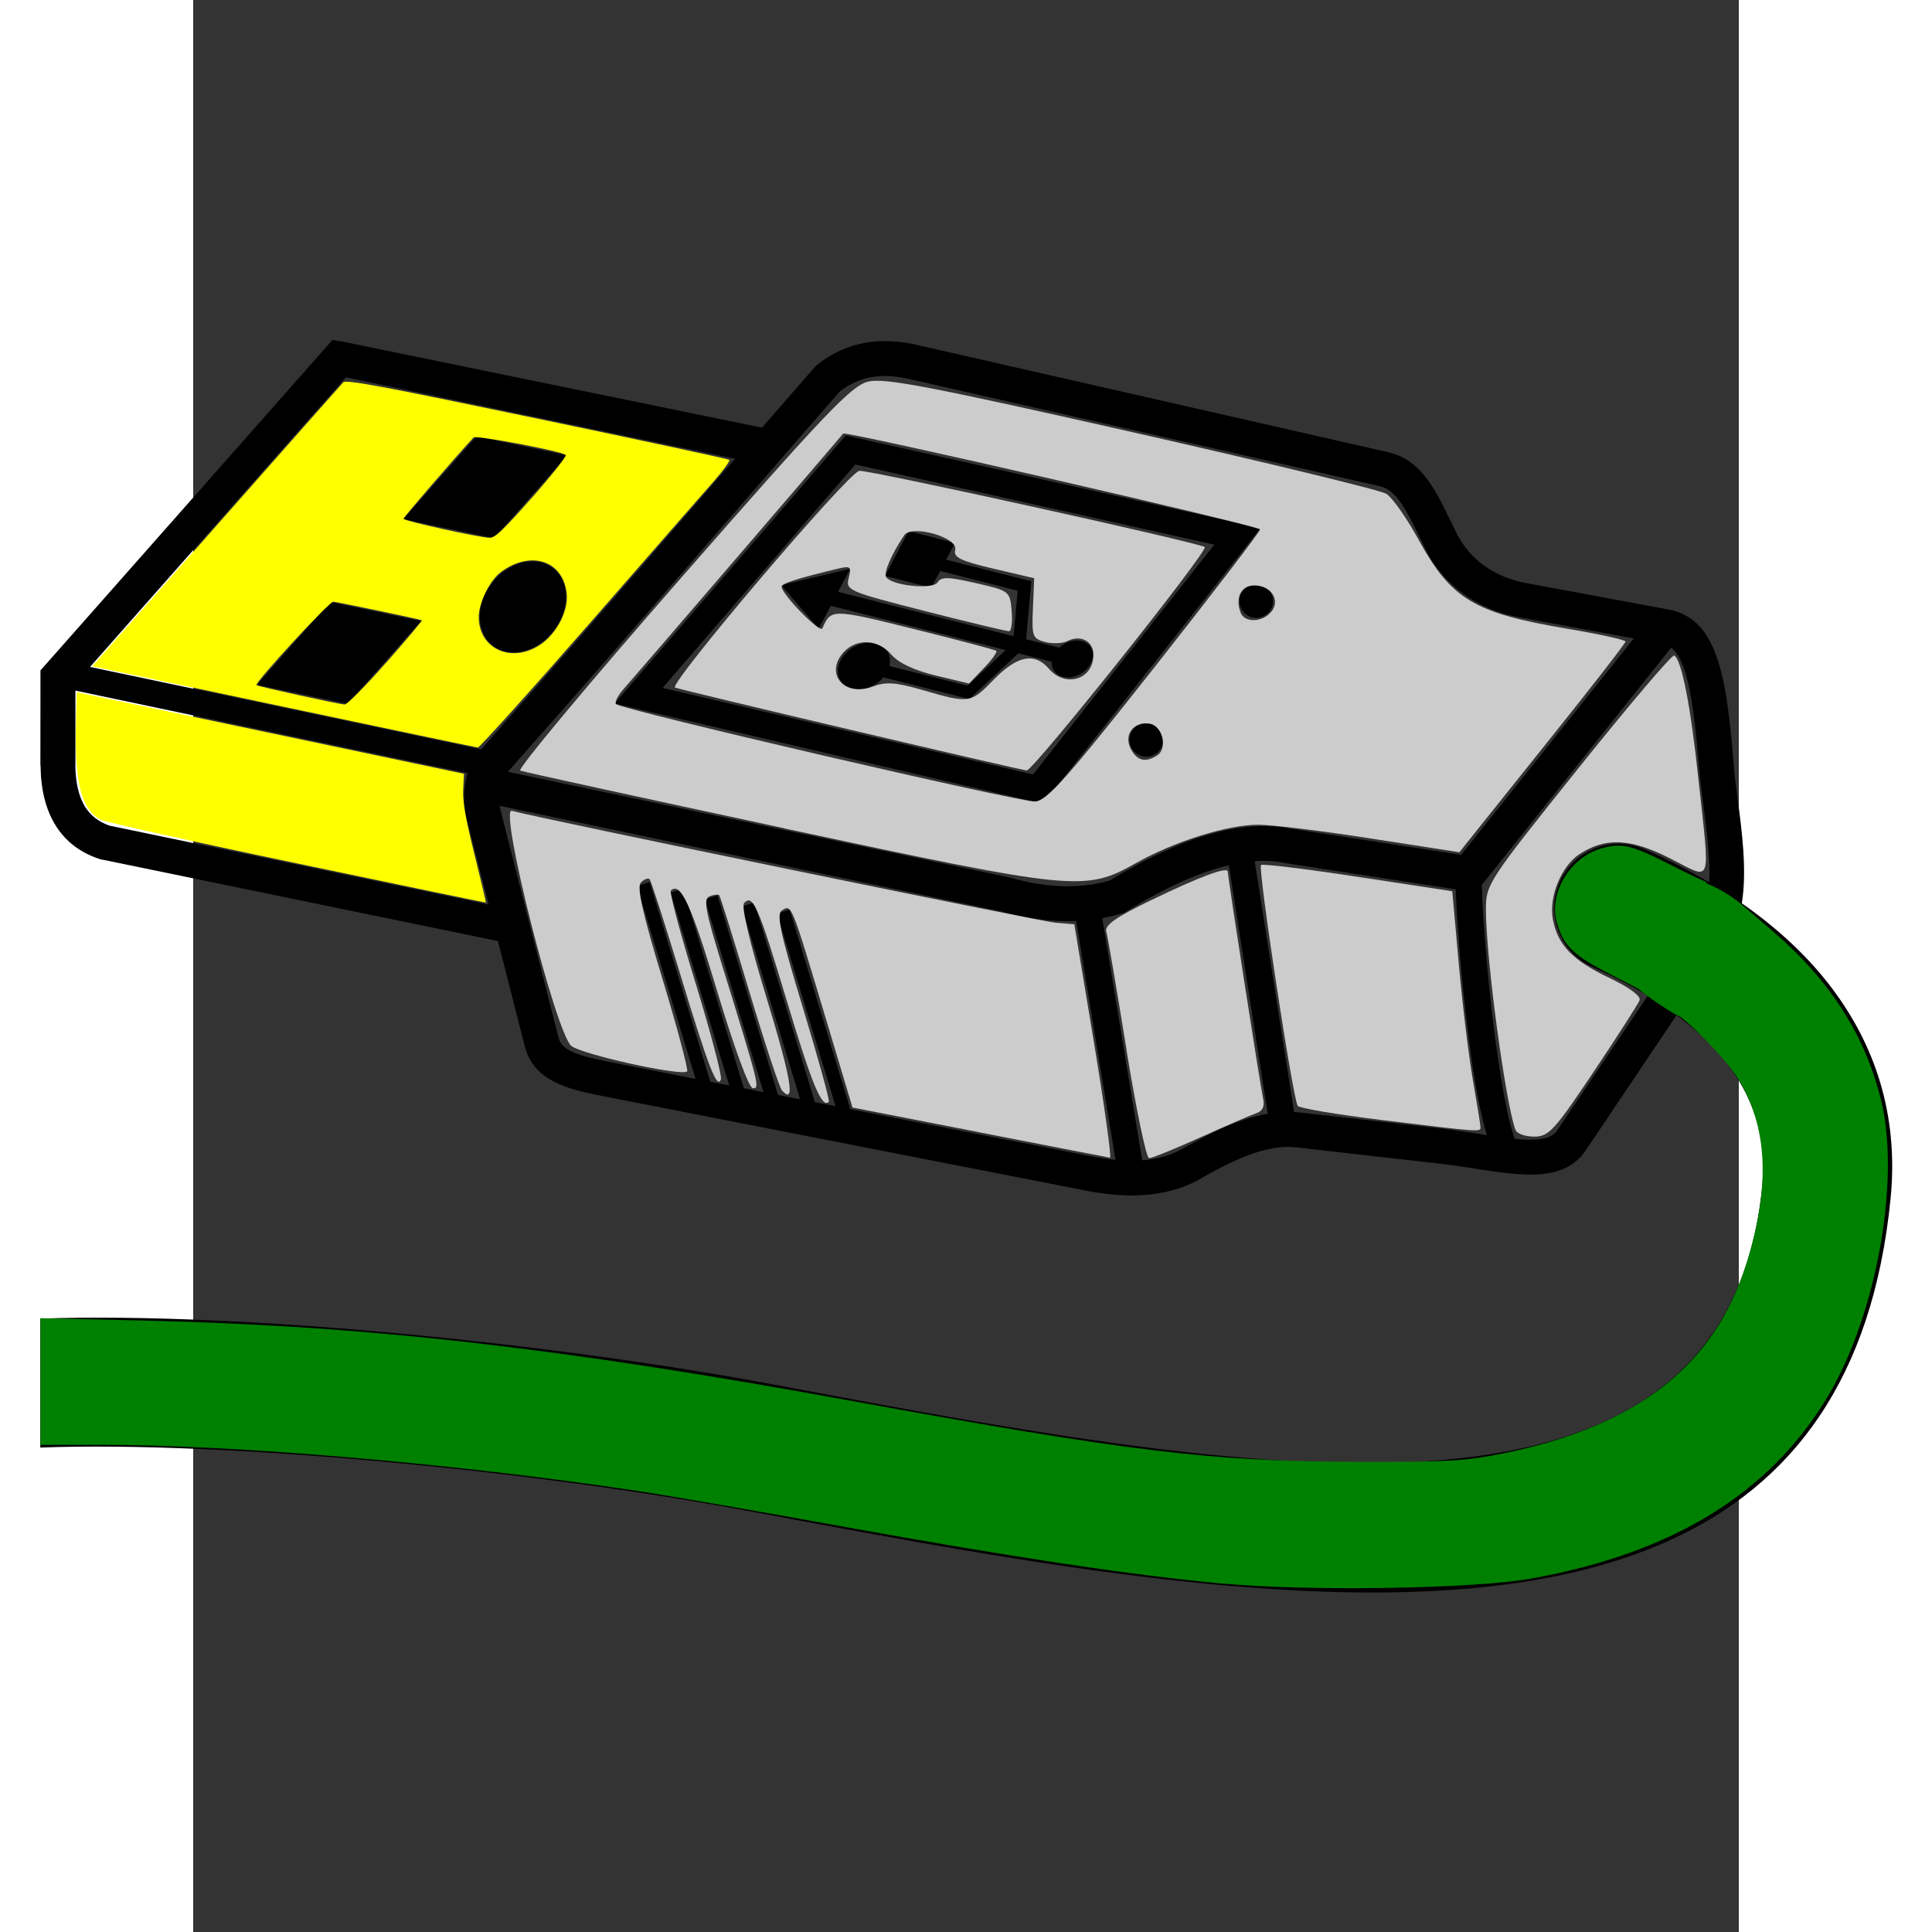 <?xml version="1.0" encoding="UTF-8" standalone="no"?>
<svg
   xmlns:dc="http://purl.org/dc/elements/1.1/"
   xmlns:cc="http://creativecommons.org/ns#"
   xmlns:rdf="http://www.w3.org/1999/02/22-rdf-syntax-ns#"
   xmlns:svg="http://www.w3.org/2000/svg"
   xmlns="http://www.w3.org/2000/svg"
   xmlns:sodipodi="http://sodipodi.sourceforge.net/DTD/sodipodi-0.dtd"
   xmlns:inkscape="http://www.inkscape.org/namespaces/inkscape"
   version="1.1"
   x="0px"
   y="0px"
   viewBox="0 0 24 30"
   enable-background="new 0 0 24 24"
   xml:space="preserve"
   id="svg8"
   sodipodi:docname="usb-connected.svg"
   inkscape:version="0.92.2 2405546, 2018-03-11"
   width="96"
   height="96"><rect x="0" y="0" width="24" height="30" fill="#333333" stroke="none"/><defs
     id="defs12" /><sodipodi:namedview
     pagecolor="#ffffff"
     bordercolor="#666666"
     borderopacity="1"
     objecttolerance="10"
     gridtolerance="10"
     guidetolerance="10"
     inkscape:pageopacity="0"
     inkscape:pageshadow="2"
     inkscape:window-width="1538"
     inkscape:window-height="881"
     id="namedview10"
     showgrid="true"
     inkscape:snap-page="false"
     inkscape:zoom="4"
     inkscape:cx="64.219145"
     inkscape:cy="81.558354"
     inkscape:window-x="31"
     inkscape:window-y="0"
     inkscape:window-maximized="1"
     inkscape:current-layer="svg8"
     units="px" /><g
     id="g34"
     transform="matrix(1.336,0,0,1.336,-4.079,-1.028)"><path
       id="path2"
       d="M 20.674,11.025 C 20.687,10.74 20.639,10.383 20.601,10.088 20.581,9.941 20.564,9.807 20.556,9.71 20.516,9.205 20.472,8.827 20.392,8.575 v 0 C 20.349,8.441 20.297,8.349 20.231,8.297 l -2.196,2.752 -0.005,0.005 c 0.014,0.467 0.084,1.311 0.187,2.007 0.062,0.42 0.131,0.777 0.197,0.945 0.237,0.023 0.42,0.011 0.491,-0.096 l 1.055,-1.568 c -0.194,-0.118 -0.409,-0.23 -0.644,-0.334 -0.378,-0.169 -0.547,-0.612 -0.379,-0.989 0.169,-0.377 0.611,-0.547 0.989,-0.378 0.267,0.119 0.516,0.247 0.748,0.384 z m 0.378,0.243 c 0.441,0.308 0.802,0.651 1.078,1.028 0.517,0.705 0.738,1.511 0.652,2.396 -0.414,4.23 -3.782,4.893 -7.977,4.482 -1.693,-0.165 -3.498,-0.505 -5.284,-0.84 -2.498,-0.47 -6.101,-0.819 -8.245,-0.74 v -1.499 c 2.323,-0.079 5.96,0.285 8.521,0.766 1.763,0.332 3.544,0.666 5.148,0.823 3.36,0.328 6.05,-0.115 6.345,-3.133 0.05,-0.508 -0.077,-0.968 -0.371,-1.369 -0.159,-0.218 -0.368,-0.423 -0.625,-0.614 l -1.054,1.569 c -0.252,0.375 -0.734,0.301 -1.302,0.213 -0.126,-0.02 -0.258,-0.04 -0.409,-0.057 l -1.654,-0.188 c -0.147,-0.017 -0.306,0.006 -0.48,0.063 -0.189,0.063 -0.397,0.165 -0.634,0.301 -0.208,0.119 -0.437,0.177 -0.675,0.191 -0.227,0.014 -0.463,-0.012 -0.701,-0.061 v 0 L 7.884,13.523 C 7.656,13.479 7.458,13.438 7.296,13.365 7.098,13.275 6.962,13.145 6.907,12.93 L 6.595,11.707 2.004,10.762 1.987,10.76 1.97,10.755 C 1.74,10.681 1.566,10.547 1.449,10.355 1.338,10.173 1.281,9.942 1.279,9.663 L 1.277,9.661 1.278,8.637 V 8.562 L 1.329,8.504 4.598,4.804 4.671,4.721 4.78,4.738 9.664,5.74 l 0.61,-0.7 0.013,-0.015 0.01,-0.008 C 10.462,4.881 10.65,4.793 10.858,4.755 11.06,4.718 11.278,4.73 11.511,4.789 v 0 l 5.43,1.236 c 0.382,0.087 0.551,0.433 0.733,0.814 h 0.001 l 0.063,0.129 v 0 c 0.075,0.151 0.185,0.277 0.315,0.373 0.138,0.1 0.303,0.169 0.48,0.203 l 1.669,0.31 c 0.287,0.054 0.463,0.25 0.574,0.598 v 0 c 0.094,0.291 0.142,0.696 0.184,1.227 0.008,0.107 0.024,0.227 0.041,0.357 0.052,0.382 0.114,0.857 0.051,1.232 z M 5.494,6.804 6.55,7.026 7.401,6.063 6.345,5.841 Z M 3.793,8.729 4.85,8.951 5.701,7.988 4.645,7.765 Z m 9.826,2.711 0.464,2.815 c 0.17,-0.012 0.332,-0.055 0.477,-0.138 0.26,-0.148 0.491,-0.262 0.709,-0.334 0.094,-0.03 0.185,-0.054 0.273,-0.069 l -0.451,-2.888 c -0.346,0.081 -0.745,0.261 -1.199,0.54 l -0.021,0.013 -0.028,0.008 c -0.073,0.022 -0.148,0.039 -0.224,0.053 z m 0.154,2.81 -0.457,-2.776 c -0.051,0.002 -0.103,0.002 -0.153,10e-4 C 12.93,11.47 12.689,11.432 12.442,11.362 L 6.615,10.135 6.616,10.149 7.3,12.832 c 0.019,0.075 0.077,0.126 0.162,0.164 0.121,0.055 0.296,0.09 0.499,0.13 l 0.931,0.183 -0.681,-2.242 0.147,-0.045 0.705,2.32 0.22,0.043 -0.681,-2.241 0.147,-0.045 0.704,2.319 0.228,0.045 L 9,11.222 l 0.147,-0.045 0.704,2.319 0.256,0.05 -0.68,-2.241 0.147,-0.044 0.705,2.319 0.24,0.046 -0.68,-2.24 0.147,-0.044 0.704,2.319 2.771,0.542 0.002,0.001 c 0.106,0.02 0.21,0.036 0.31,0.046 z m 1.618,-3.471 c 0.124,-0.009 0.239,-0.002 0.346,0.02 l 0.01,0.002 1.98,0.305 c 0.018,0.487 0.088,1.317 0.188,2 0.049,0.332 0.107,0.634 0.174,0.857 L 18.003,13.949 C 17.859,13.928 17.71,13.904 17.577,13.888 H 17.576 L 15.921,13.7 15.848,13.694 Z m 0.018,-3.218 c -0.108,0 -0.195,0.087 -0.195,0.195 0,0.108 0.087,0.195 0.195,0.195 0.107,0 0.195,-0.087 0.195,-0.195 0,-0.108 -0.087,-0.195 -0.195,-0.195 z m -1.278,1.614 c -0.107,0 -0.195,0.087 -0.195,0.195 0,0.108 0.088,0.195 0.195,0.195 0.108,0 0.195,-0.087 0.195,-0.195 0,-0.107 -0.087,-0.195 -0.195,-0.195 z M 13.032,8.46 c -0.007,0.083 0.042,0.154 0.13,0.176 0.118,0.03 0.263,-0.04 0.323,-0.154 0.061,-0.114 0.014,-0.231 -0.104,-0.261 -0.087,-0.022 -0.19,0.01 -0.262,0.076 L 12.733,8.199 12.79,7.57 12.795,7.525 12.75,7.514 11.804,7.274 11.907,7.08 11.368,6.943 11.094,7.463 11.632,7.6 11.735,7.406 12.636,7.635 12.588,8.164 10.549,7.648 10.69,7.38 9.886,7.571 10.323,8.076 10.464,7.81 12.497,8.325 12.053,8.74 11.144,8.51 c 0.03,-0.12 -0.032,-0.23 -0.158,-0.262 -0.149,-0.037 -0.331,0.049 -0.407,0.193 -0.077,0.146 -0.017,0.293 0.132,0.331 0.125,0.032 0.274,-0.024 0.364,-0.13 l 0.954,0.241 0.045,0.012 0.039,-0.037 0.53,-0.495 z m -0.194,1.63 0.094,0.021 0.06,-0.076 L 15.31,7.097 15.459,6.908 15.224,6.855 10.726,5.851 10.638,5.831 10.578,5.9 8.115,8.756 7.951,8.946 8.195,9.004 Z M 8.509,8.765 12.814,9.771 14.921,7.1 10.749,6.168 Z M 19.797,8.19 17.79,10.705 15.807,10.4 v 0 c -0.559,-0.111 -1.261,0.091 -2.104,0.605 -0.17,0.047 -0.348,0.069 -0.531,0.065 -0.196,-0.004 -0.403,-0.038 -0.621,-0.1 L 12.537,10.967 6.711,9.74 C 7.586,8.753 8.437,7.773 9.287,6.793 c 0.434,-0.5 0.869,-1.001 1.278,-1.47 0.11,-0.088 0.232,-0.145 0.364,-0.169 0.143,-0.026 0.304,-0.017 0.483,0.029 l 0.004,0.001 5.435,1.238 c 0.191,0.043 0.318,0.306 0.458,0.595 v 10e-4 l 0.063,0.129 0.001,10e-4 c 0.104,0.212 0.257,0.388 0.441,0.522 0.188,0.137 0.408,0.23 0.646,0.273 z M 6.527,7.545 C 6.333,7.794 6.337,8.12 6.536,8.273 6.733,8.427 7.05,8.35 7.243,8.101 7.436,7.852 7.432,7.526 7.234,7.372 7.037,7.219 6.72,7.296 6.527,7.545 Z M 1.854,8.521 6.4,9.479 v 0 C 7.257,8.512 8.12,7.52 8.98,6.527 L 9.35,6.102 4.828,5.155 Z M 6.243,9.756 1.684,8.796 V 9.662 H 1.683 c 0.002,0.203 0.04,0.364 0.112,0.482 0.063,0.103 0.158,0.177 0.283,0.221 L 6.487,11.283 6.221,10.242 6.22,10.234 6.217,10.22 C 6.194,10.061 6.2,9.922 6.23,9.803 Z"
       inkscape:connector-curvature="0"
       style="clip-rule:evenodd;fill-rule:evenodd" /><path
       sodipodi:nodetypes="csssccccsccsccccscscccccccc"
       inkscape:connector-curvature="0"
       id="path4942"
       d="m 15,19.174 c -1.038,-0.097 -2.453,-0.31 -4.397,-0.662 C 9.619,18.333 8.545,18.147 8.217,18.098 6.131,17.783 3.558,17.562 1.98,17.562 H 1.278 v -0.736 -0.736 l 1.204,0.028 c 2.591,0.06 4.817,0.312 8.209,0.931 3.246,0.592 4.184,0.706 5.856,0.71 1.123,0.003 1.284,-0.007 1.74,-0.099 1.538,-0.312 2.441,-1.013 2.812,-2.184 0.292,-0.919 0.257,-1.627 -0.106,-2.194 C 20.855,13.066 20.367,12.568 20.294,12.568 18.275,11.371 19.914,10.379 21.033,11.267 l 0.384,0.33 c 0.666,0.572 1.074,1.214 1.257,1.974 0.221,0.922 -0.057,2.47 -0.612,3.411 -0.672,1.137 -1.804,1.837 -3.454,2.134 -0.67,0.121 -2.6,0.151 -3.607,0.057 z m 4.972,-6.842 c 0,-0.006 -0.19,-0.107 -0.421,-0.225 -0.451,-0.228 -0.566,-0.336 -0.646,-0.605 -0.105,-0.349 0.151,-0.774 0.527,-0.875 0.233,-0.063 0.343,-0.035 0.808,0.202 0.208,0.106 0.392,0.193 0.409,0.193 -0.764,0.349 3.954,4.517 -0.676,1.31 z"
       style="opacity:1;fill:#008000;fill-opacity:1;stroke:none;stroke-width:0.009;stroke-linejoin:round;stroke-miterlimit:4;stroke-dasharray:none;stroke-opacity:1" /><path
       inkscape:connector-curvature="0"
       id="path4944"
       d="M 4.103,8.984 1.881,8.513 3.318,6.885 C 4.108,5.99 4.773,5.238 4.795,5.215 c 0.034,-0.036 0.388,0.03 2.254,0.419 1.218,0.254 2.223,0.47 2.235,0.48 0.012,0.01 -0.066,0.118 -0.172,0.24 C 9.005,6.475 8.351,7.224 7.658,8.018 6.965,8.811 6.381,9.459 6.361,9.458 6.341,9.456 5.325,9.242 4.103,8.984 Z M 5.293,8.475 C 5.529,8.207 5.717,7.984 5.711,7.979 5.698,7.969 4.759,7.772 4.682,7.763 4.637,7.758 3.763,8.707 3.789,8.733 c 0.014,0.014 0.954,0.221 1.023,0.225 0.028,0.002 0.241,-0.212 0.48,-0.483 z M 7.099,8.254 C 7.281,8.126 7.413,7.868 7.395,7.676 7.359,7.285 6.975,7.158 6.626,7.421 6.499,7.517 6.372,7.776 6.372,7.939 6.371,8.318 6.765,8.488 7.099,8.254 Z M 6.992,6.552 C 7.221,6.292 7.397,6.069 7.383,6.057 7.332,6.012 6.339,5.825 6.312,5.854 6.101,6.081 5.497,6.782 5.497,6.799 c 0,0.024 0.868,0.216 1,0.221 0.063,0.002 0.159,-0.088 0.495,-0.469 z"
       style="opacity:1;fill:#ffff00;fill-opacity:1;stroke:none;stroke-width:0.006;stroke-linejoin:round;stroke-miterlimit:4;stroke-dasharray:none;stroke-opacity:1" /><path
       inkscape:connector-curvature="0"
       id="path4946"
       d="M 4.262,10.805 C 3.059,10.554 2.03,10.324 1.976,10.296 1.756,10.179 1.676,9.873 1.691,9.208 l 0.009,-0.393 2.25,0.474 2.25,0.474 -0.009,0.185 c -0.007,0.138 0.026,0.328 0.13,0.747 0.077,0.309 0.137,0.564 0.134,0.565 -0.003,0.002 -0.99,-0.203 -2.193,-0.455 z"
       style="opacity:1;fill:#ffff00;fill-opacity:1;stroke:none;stroke-width:0.006;stroke-linejoin:round;stroke-miterlimit:4;stroke-dasharray:none;stroke-opacity:1" /><path
       inkscape:connector-curvature="0"
       id="path4976"
       d="M 9.922,10.396 C 8.272,10.042 6.891,9.741 6.854,9.726 6.817,9.711 7.661,8.7 8.729,7.48 10.403,5.567 10.703,5.253 10.897,5.205 c 0.188,-0.046 0.703,0.052 3.062,0.585 1.56,0.353 2.893,0.676 2.962,0.719 0.069,0.043 0.237,0.282 0.374,0.532 0.382,0.696 0.644,0.853 1.734,1.037 0.37,0.062 0.672,0.129 0.672,0.148 -6.3e-5,0.019 -0.383,0.512 -0.851,1.097 -0.468,0.584 -0.902,1.128 -0.965,1.207 l -0.115,0.145 -1.029,-0.16 c -0.566,-0.088 -1.155,-0.16 -1.309,-0.16 -0.355,0 -0.975,0.194 -1.418,0.444 -0.595,0.335 -0.7,0.325 -4.094,-0.402 z M 14.229,8.521 c 0.673,-0.854 1.224,-1.573 1.224,-1.598 0,-0.04 -4.823,-1.149 -4.846,-1.114 -0.017,0.026 -2.422,2.824 -2.55,2.967 -0.069,0.077 -0.109,0.157 -0.089,0.177 0.066,0.066 4.701,1.143 4.87,1.132 0.138,-0.009 0.375,-0.276 1.391,-1.564 z m 0.027,1.029 c 0.128,-0.081 0.064,-0.348 -0.089,-0.37 -0.188,-0.027 -0.303,0.132 -0.215,0.296 0.073,0.137 0.168,0.16 0.304,0.074 z m 1.327,-1.669 c 0.111,-0.134 -6.53e-4,-0.307 -0.198,-0.307 -0.153,0 -0.224,0.143 -0.158,0.316 0.046,0.12 0.253,0.115 0.355,-0.009 z"
       style="opacity:1;fill:#cccccc;fill-opacity:1;stroke:none;stroke-width:0.013;stroke-linejoin:round;stroke-miterlimit:4;stroke-dasharray:none;stroke-opacity:1" /><path
       inkscape:connector-curvature="0"
       id="path4978"
       d="M 10.703,9.254 C 9.62,8.999 8.698,8.777 8.654,8.761 8.568,8.73 10.654,6.274 10.794,6.242 c 0.083,-0.019 3.968,0.838 4.016,0.886 0.044,0.044 -1.995,2.602 -2.069,2.596 -0.038,-0.003 -0.954,-0.214 -2.037,-0.47 z m 1.656,-0.587 c 0.272,-0.279 0.474,-0.318 0.64,-0.125 0.194,0.226 0.517,0.125 0.517,-0.162 0,-0.158 -0.148,-0.237 -0.301,-0.16 -0.058,0.029 -0.175,0.034 -0.261,0.011 -0.146,-0.039 -0.155,-0.065 -0.141,-0.391 L 12.828,7.49 12.355,7.379 C 11.968,7.288 11.887,7.248 11.91,7.16 11.948,7.016 11.403,6.862 11.316,6.992 c -0.145,0.215 -0.24,0.434 -0.209,0.484 0.063,0.101 0.544,0.15 0.599,0.061 0.041,-0.066 0.123,-0.064 0.445,0.01 0.392,0.09 0.395,0.093 0.415,0.324 0.011,0.128 -0.003,0.234 -0.031,0.235 C 12.507,8.107 12.068,8.002 11.56,7.872 10.663,7.643 10.636,7.631 10.672,7.488 10.706,7.352 10.694,7.343 10.534,7.382 10.05,7.499 9.89,7.551 9.893,7.591 c 0.005,0.091 0.447,0.542 0.473,0.482 0.099,-0.229 0.113,-0.229 1.062,0.007 0.513,0.127 0.944,0.241 0.959,0.254 0.015,0.012 -0.05,0.103 -0.145,0.201 l -0.171,0.179 -0.387,-0.093 C 11.434,8.561 11.251,8.475 11.169,8.379 11.015,8.198 10.763,8.185 10.613,8.35 c -0.226,0.25 0.007,0.524 0.339,0.399 0.154,-0.058 0.264,-0.05 0.58,0.041 0.545,0.158 0.555,0.156 0.827,-0.123 z"
       style="opacity:1;fill:#cccccc;fill-opacity:1;stroke:none;stroke-width:0.013;stroke-linejoin:round;stroke-miterlimit:4;stroke-dasharray:none;stroke-opacity:1" /><path
       inkscape:connector-curvature="0"
       id="path4980"
       d="m 12.194,13.93 -1.478,-0.288 -0.329,-1.097 c -0.384,-1.278 -0.378,-1.264 -0.49,-1.195 -0.069,0.042 -0.022,0.26 0.241,1.127 0.179,0.591 0.315,1.085 0.303,1.098 -0.08,0.08 -0.193,-0.191 -0.484,-1.158 -0.337,-1.12 -0.397,-1.258 -0.5,-1.153 -0.036,0.037 0.062,0.454 0.261,1.106 0.287,0.94 0.338,1.247 0.179,1.074 -0.03,-0.032 -0.201,-0.551 -0.381,-1.152 -0.18,-0.602 -0.337,-1.104 -0.349,-1.117 -0.012,-0.013 -0.062,-0.008 -0.112,0.012 -0.075,0.029 -0.05,0.168 0.147,0.805 0.433,1.405 0.439,1.426 0.356,1.426 -0.045,0 -0.217,-0.47 -0.416,-1.132 -0.3,-1.001 -0.427,-1.276 -0.538,-1.164 -0.017,0.017 0.112,0.501 0.288,1.074 0.176,0.573 0.308,1.076 0.295,1.117 C 9.143,13.439 9.042,13.175 8.709,12.077 8.532,11.495 8.374,11.005 8.357,10.988 c -0.017,-0.017 -0.062,-3e-6 -0.1,0.038 -0.05,0.05 0.018,0.355 0.249,1.117 0.175,0.577 0.304,1.062 0.288,1.079 -0.06,0.06 -1.222,-0.196 -1.346,-0.296 -0.18,-0.146 -0.846,-2.777 -0.691,-2.733 0.287,0.082 6.133,1.285 6.32,1.301 l 0.217,0.018 0.226,1.359 c 0.124,0.748 0.209,1.357 0.189,1.354 -0.02,-0.003 -0.701,-0.135 -1.514,-0.294 z"
       style="opacity:1;fill:#cccccc;fill-opacity:1;stroke:none;stroke-width:0.013;stroke-linejoin:round;stroke-miterlimit:4;stroke-dasharray:none;stroke-opacity:1" /><path
       inkscape:connector-curvature="0"
       id="path4982"
       d="m 13.9,12.964 c -0.113,-0.696 -0.218,-1.311 -0.234,-1.366 -0.022,-0.075 0.11,-0.168 0.52,-0.366 0.566,-0.274 0.892,-0.395 0.892,-0.331 0,0.063 0.376,2.478 0.409,2.628 0.022,0.099 -0.002,0.153 -0.08,0.18 -0.061,0.021 -0.353,0.147 -0.648,0.28 -0.295,0.133 -0.563,0.242 -0.596,0.242 -0.032,0 -0.151,-0.57 -0.264,-1.266 z"
       style="opacity:1;fill:#cccccc;fill-opacity:1;stroke:none;stroke-width:0.013;stroke-linejoin:round;stroke-miterlimit:4;stroke-dasharray:none;stroke-opacity:1" /><path
       inkscape:connector-curvature="0"
       id="path4984"
       d="m 16.865,13.787 c -0.512,-0.063 -0.951,-0.136 -0.974,-0.164 -0.054,-0.064 -0.466,-2.762 -0.427,-2.8 0.016,-0.016 0.523,0.046 1.126,0.138 l 1.097,0.167 0.076,0.848 c 0.042,0.466 0.116,1.073 0.164,1.348 0.048,0.275 0.088,0.521 0.088,0.547 1.07e-4,0.057 3.57e-4,0.057 -1.15,-0.084 z"
       style="opacity:1;fill:#cccccc;fill-opacity:1;stroke:none;stroke-width:0.013;stroke-linejoin:round;stroke-miterlimit:4;stroke-dasharray:none;stroke-opacity:1" /><path
       inkscape:connector-curvature="0"
       id="path4986"
       d="m 18.421,13.902 c -0.12,-0.34 -0.343,-2.005 -0.343,-2.563 0,-0.292 0.022,-0.325 1.073,-1.638 0.59,-0.737 1.092,-1.328 1.116,-1.313 0.086,0.053 0.189,0.575 0.28,1.427 0.138,1.279 0.171,1.184 -0.329,0.931 -0.462,-0.234 -0.75,-0.247 -1.054,-0.048 -0.21,0.138 -0.357,0.497 -0.308,0.755 0.056,0.3 0.226,0.476 0.654,0.681 0.237,0.113 0.373,0.214 0.354,0.262 -0.017,0.043 -0.257,0.417 -0.534,0.831 -0.458,0.684 -0.521,0.753 -0.692,0.753 -0.104,0 -0.201,-0.035 -0.216,-0.078 z"
       style="opacity:1;fill:#cccccc;fill-opacity:1;stroke:none;stroke-width:0.013;stroke-linejoin:round;stroke-miterlimit:4;stroke-dasharray:none;stroke-opacity:1" /></g></svg>